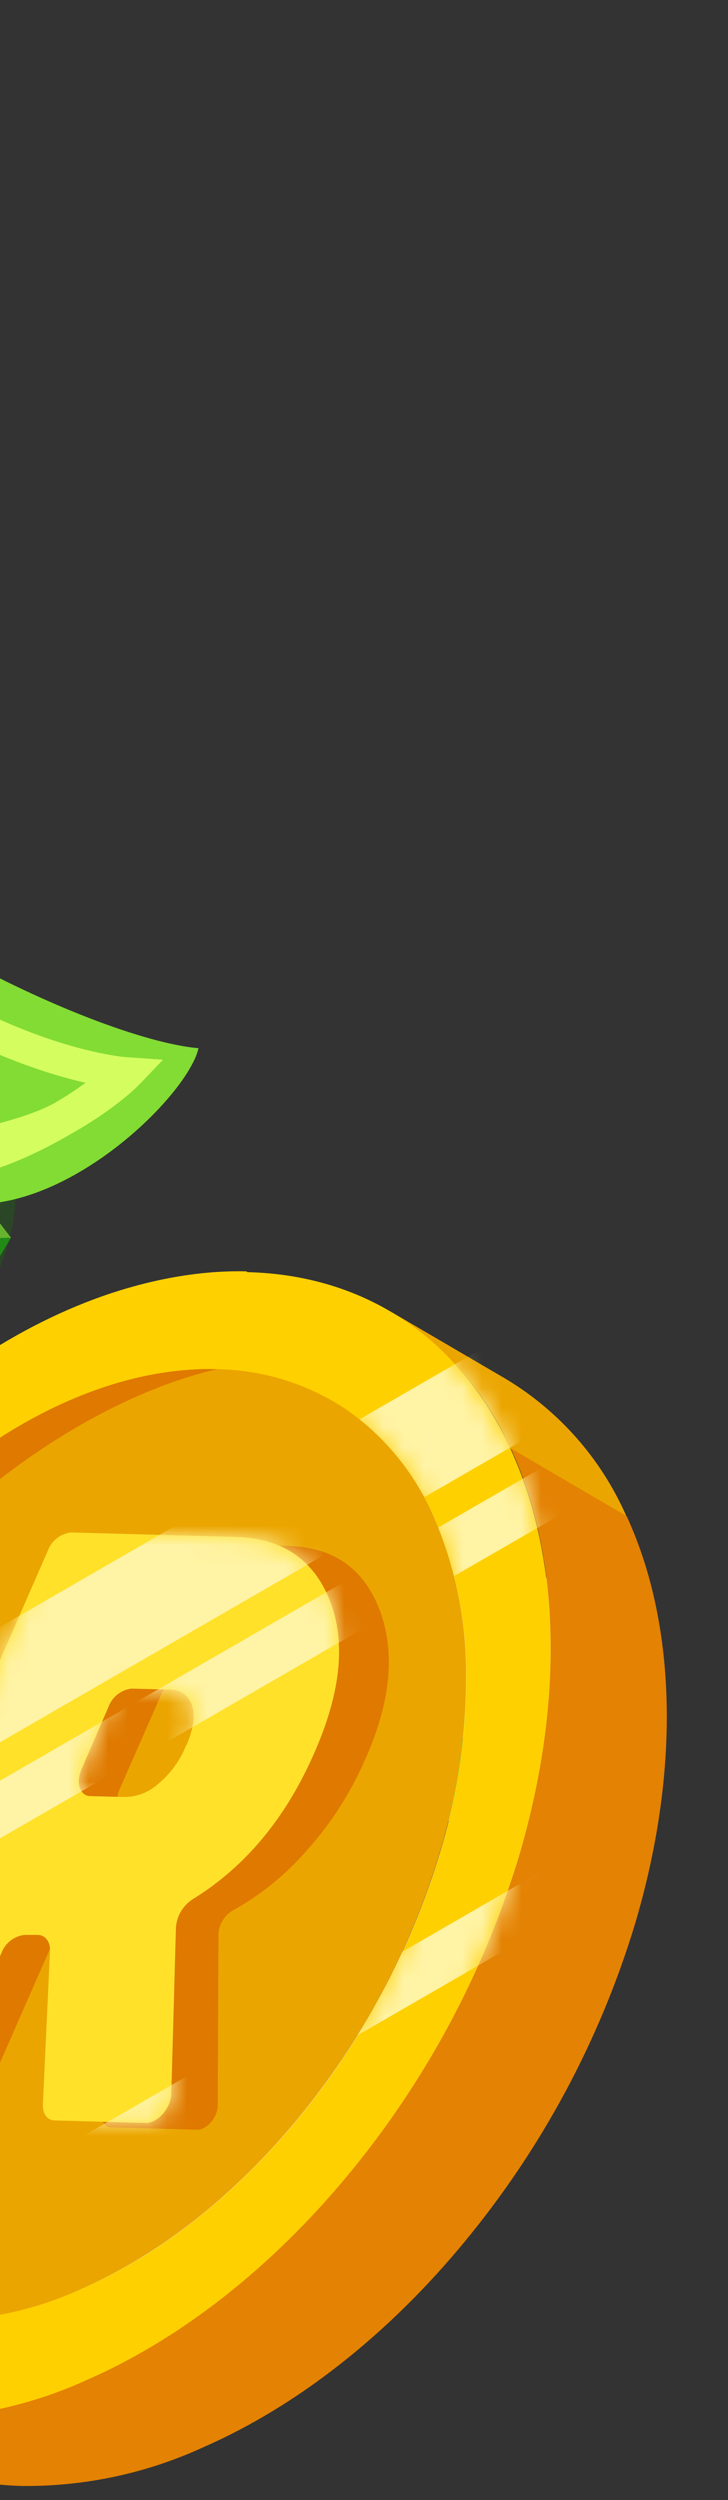 <svg width="37" height="127" viewBox="0 0 37 127" fill="none" xmlns="http://www.w3.org/2000/svg">
<rect x="0" y="0" width="37" height="127" fill="#333333" stroke="none"/>
<path d="M8.204 100.851L-22.375 109.234V100.851L9.258 92.468L8.204 100.851Z" fill="#25951C"/>
<path d="M-7.085 88.276C-20.266 90.721 -42.62 93.516 -43.463 93.516L-33.446 98.231L-22.374 100.851L9.258 92.468L-7.085 88.276Z" fill="#85DC30"/>
<path fill-rule="evenodd" clip-rule="evenodd" d="M-6.528 89.314L3.593 91.961L5.041 92.468L-22.908 99.295L-39.773 94.563L-38.191 94.039L-6.528 89.314ZM-35.028 94.563L-22.895 98.214L1.298 92.444L-6.588 90.382L-35.028 94.563Z" fill="#C7F85B"/>
<path d="M8.204 91.419L-22.375 99.802V91.419L9.258 83.036L8.204 91.419Z" fill="#25951C"/>
<path d="M-7.085 78.844C-20.266 81.289 -42.62 84.084 -43.463 84.084L-33.446 88.799L-22.374 91.419L9.258 83.036L-7.085 78.844Z" fill="#85DC30"/>
<path fill-rule="evenodd" clip-rule="evenodd" d="M-6.528 79.883L3.593 82.53L5.041 83.036L-22.908 89.864L-39.773 85.132L-38.191 84.608L-6.528 79.883ZM-35.028 85.132L-22.895 88.783L1.298 83.013L-6.588 80.951L-35.028 85.132Z" fill="#C7F85B"/>
<path d="M-5.504 72.557L19.803 97.706L-1.813 104.517L-15.521 93.515L-22.902 77.797L-5.504 72.557Z" fill="#88CF42"/>
<path d="M19.803 97.706L-1.813 104.517L-3.395 112.376L18.748 105.565L19.803 97.706Z" fill="#25951C"/>
<path opacity="0.3" d="M19.275 101.375C-7.085 104.518 -22.902 78.322 -22.902 77.798L-2.868 80.418C13.3 86.355 21.911 88.8 19.275 101.375Z" fill="#1A7109"/>
<path d="M18.748 95.611C12.421 99.384 2.756 96.484 -1.286 94.564L1.35 87.752C9.785 88.8 25.075 91.839 18.748 95.611Z" fill="#25951C"/>
<path d="M10.313 92.992C-1.919 100.536 -16.927 86.006 -22.902 77.798L-2.34 70.987C9.469 82.723 22.087 83.91 27.711 83.037C27.711 87.228 18.237 103.015 10.313 92.992Z" fill="#82DC34"/>
<path fill-rule="evenodd" clip-rule="evenodd" d="M-2.633 72.375L-2.136 72.851C5.117 79.801 11.678 82.722 16.374 83.921C18.727 84.521 20.622 84.692 21.914 84.715C22.56 84.726 23.056 84.701 23.383 84.674C23.547 84.661 23.668 84.647 23.745 84.637C23.784 84.632 23.811 84.628 23.827 84.626L23.84 84.624L23.841 84.624L23.843 84.623L25.927 84.263L24.958 86.135L24.02 85.656C24.958 86.135 24.958 86.135 24.958 86.135L24.956 86.139L24.953 86.146L24.942 86.165C24.934 86.18 24.923 86.202 24.908 86.229C24.878 86.282 24.836 86.358 24.78 86.453C24.668 86.644 24.502 86.914 24.279 87.245C23.834 87.907 23.16 88.817 22.23 89.832C20.371 91.862 18.073 94.159 13.95 95.889C13.95 95.889 12.929 95.513 12.27 95.017C11.61 94.522 11.079 93.879 11.079 93.879C14.864 92.291 18.971 90.278 20.67 88.422C21.21 87.832 21.654 87.284 22.006 86.812C21.963 86.812 21.92 86.811 21.876 86.81C20.433 86.784 18.374 86.595 15.85 85.951C10.905 84.689 4.215 81.693 -3.101 74.833C-5.639 75.858 -9.124 77.17 -12.055 78.255C-13.65 78.845 -15.086 79.37 -16.122 79.747C-16.194 79.773 -16.264 79.799 -16.331 79.823C-16.092 80.079 -15.813 80.371 -15.498 80.693C-14.308 81.907 -12.609 83.531 -10.574 85.169C-6.459 88.48 4.164 93.306 9.347 93.552C9.347 93.552 8.319 94.019 8.014 94.158C7.71 94.297 6.645 94.605 6.645 94.605C0.757 94.326 -7.712 90.168 -11.901 86.798C-14.017 85.096 -15.778 83.412 -17.009 82.155C-17.626 81.525 -18.111 81.001 -18.444 80.633C-18.611 80.448 -18.739 80.303 -18.827 80.203C-18.87 80.152 -18.904 80.113 -18.927 80.087L-18.954 80.055L-18.961 80.047L-18.964 80.043C-18.964 80.043 -18.964 80.043 -18.157 79.369L-18.516 78.384L-18.07 78.222C-17.781 78.118 -17.364 77.967 -16.847 77.779C-15.813 77.403 -14.382 76.88 -12.791 76.291C-9.606 75.112 -5.8 73.677 -3.271 72.637L-2.633 72.375ZM-18.157 79.369L-18.516 78.384L-19.935 78.894L-18.964 80.043L-18.157 79.369Z" fill="#D4FD5F"/>
<ellipse cx="1.35" cy="85.656" rx="7.908" ry="5.763" fill="#D4FD5F"/>
<path d="M19.812 66.602L25.705 70.047C28.421 71.68 30.562 74.116 31.835 77.019L25.943 73.597C24.674 70.686 22.532 68.241 19.812 66.602V66.602Z" fill="#EBA500"/>
<path d="M-6.018 124.3L-11.905 120.856C-14.631 119.217 -16.778 116.771 -18.049 113.856C-19.966 109.702 -20.552 104.455 -19.724 98.786C-18.793 92.82 -16.649 87.107 -13.424 82.001C-10.316 76.916 -6.175 72.541 -1.269 69.159C3.352 66.08 8.178 64.488 12.515 64.584L18.413 68.029C14.071 67.924 9.263 69.516 4.628 72.604C-0.28 75.982 -4.422 80.356 -7.527 85.441C-10.753 90.547 -12.899 96.26 -13.831 102.227C-14.655 107.895 -14.074 113.142 -12.157 117.296C-10.886 120.211 -8.74 122.658 -6.018 124.3V124.3Z" fill="#FFD000"/>
<path d="M-2.788 84.728L-8.703 81.283C-6.425 78.191 -3.64 75.506 -0.468 73.341C3.37 70.77 7.373 69.452 11.038 69.553C11.903 69.576 12.764 69.684 13.609 69.873L19.506 73.318C18.661 73.129 17.8 73.022 16.935 72.998C13.275 72.902 9.267 74.215 5.424 76.786C2.26 78.952 -0.516 81.637 -2.788 84.728V84.728Z" fill="#FFD000"/>
<path d="M4.967 84.568L-0.93 81.123L-0.926 81.123L4.967 84.568Z" fill="#CA820B"/>
<path d="M-0.871 81.063L5.026 84.508L4.967 84.568L-0.926 81.123L-0.871 81.063Z" fill="#CA820B"/>
<path d="M5.241 84.275L5.026 84.508L-0.871 81.063L-0.656 80.83L4.551 83.872L5.241 84.275Z" fill="#FCDF8F"/>
<path d="M-0.656 80.83L5.241 84.275C5.218 84.352 5.191 84.43 5.168 84.508L-0.729 81.063C-0.701 80.985 -0.679 80.916 -0.656 80.83Z" fill="#CA820B"/>
<path d="M-0.729 81.063L5.168 84.508L5.022 84.508L-0.875 81.063L-0.729 81.063Z" fill="#CA820B"/>
<path d="M5.649 84.503L5.191 84.503L-0.706 81.058L-0.221 81.058L5.649 84.503Z" fill="#FCDF8F"/>
<path d="M-0.729 81.063L5.168 84.508C4.884 85.423 4.601 86.402 4.322 87.308L-1.575 83.863C-1.296 82.957 -1.008 81.983 -0.729 81.063Z" fill="#FCDF8F"/>
<path d="M4.313 87.514L-1.584 84.069C-1.626 84.069 -1.63 83.978 -1.584 83.863L4.313 87.308C4.267 87.422 4.267 87.491 4.313 87.514Z" fill="#FCDF8F"/>
<path d="M4.313 87.514L-1.584 84.069C-1.57 84.073 -1.554 84.073 -1.539 84.069L-1.456 84.069L4.436 87.514L4.358 87.514C4.344 87.519 4.327 87.519 4.313 87.514V87.514Z" fill="#CA820B"/>
<path d="M0.676 84.206L6.573 87.651C6.471 87.59 6.357 87.553 6.239 87.546C6.046 87.546 5.85 87.514 5.658 87.509C5.237 87.509 4.82 87.509 4.436 87.509L-1.456 84.064C-1.077 84.064 -0.66 84.064 -0.235 84.064C-0.043 84.064 0.149 84.064 0.342 84.101C0.46 84.108 0.575 84.144 0.676 84.206V84.206Z" fill="#CA820B"/>
<path d="M5.726 75.843L11.619 79.288C11.404 79.288 11.331 79.389 11.239 79.645L5.342 76.2C5.433 75.944 5.511 75.834 5.726 75.843Z" fill="#FCDF8F"/>
<path d="M11.939 79.302L11.619 79.302L5.726 75.857L6.046 75.857L11.939 79.302Z" fill="#FCDF8F"/>
<path d="M5.342 76.2L11.239 79.645C10.814 81.15 10.397 82.573 9.972 84.078L4.079 80.633C4.5 79.128 4.917 77.715 5.342 76.2Z" fill="#FCDF8F"/>
<path d="M5.648 84.503C5.594 84.478 5.542 84.447 5.493 84.412L4.985 84.115L4.317 83.726L-0.258 81.058C0.291 81.058 0.845 81.013 1.389 81.026C2.153 81.026 2.922 80.976 3.718 80.99C3.896 80.99 3.974 80.885 4.066 80.633L9.958 84.078C9.871 84.329 9.793 84.439 9.615 84.435C8.814 84.435 8.046 84.485 7.286 84.471C6.751 84.458 6.202 84.49 5.648 84.503Z" fill="#FCDF8F"/>
<path d="M11.939 79.302L11.889 79.275L11.829 79.238L11.683 79.151L6.083 75.88C6.6 75.88 7.09 75.88 7.62 75.839L13.513 79.284C12.987 79.32 12.492 79.338 11.98 79.325L11.939 79.302Z" fill="#FCDF8F"/>
<path d="M13.49 79.26C13.49 79.26 13.49 79.26 13.462 79.26L7.597 75.829L7.735 75.829L13.632 79.274L13.49 79.26Z" fill="#FCDF8F"/>
<path d="M7.863 75.839L13.755 79.284C13.716 79.267 13.674 79.256 13.632 79.251L7.735 75.807C7.779 75.811 7.822 75.822 7.863 75.839V75.839Z" fill="#FCDF8F"/>
<path d="M7.863 75.839L13.755 79.284C13.829 79.329 13.806 79.407 13.755 79.544L7.863 76.1C7.913 75.962 7.931 75.885 7.863 75.839Z" fill="#CA820B"/>
<path d="M0.131 103.791C0.026 103.837 -0.034 103.901 -0.102 104.098L-5.995 100.653C-5.926 100.456 -5.871 100.392 -5.766 100.346L0.131 103.791Z" fill="#FCDF8F"/>
<path d="M0.131 103.791L-5.766 100.346L-5.615 100.296L-0.409 103.338L0.282 103.741L0.131 103.791Z" fill="#FCDF8F"/>
<path d="M7.849 76.099L13.742 79.544C13.325 80.967 12.9 82.472 12.483 83.895L6.591 80.459C7.007 79.027 7.433 77.522 7.849 76.099Z" fill="#CA820B"/>
<path d="M6.591 80.459L12.483 83.904C12.474 84.027 12.44 84.147 12.383 84.256L6.486 80.811C6.543 80.702 6.579 80.582 6.591 80.459Z" fill="#CA820B"/>
<path d="M12.836 84.243L12.378 84.243L6.481 80.798L6.939 80.798L12.836 84.243Z" fill="#FCDF8F"/>
<path d="M15.69 79.448L9.798 76.003C9.798 75.861 9.871 75.761 10.027 75.774L15.924 79.219C15.768 79.206 15.709 79.306 15.69 79.448Z" fill="#FCDF8F"/>
<path d="M0.397 103.759L0.282 103.759L-5.615 100.314L-5.5 100.314C-5.064 100.329 -4.627 100.313 -4.192 100.268L1.7 103.713C1.267 103.76 0.832 103.776 0.397 103.759V103.759Z" fill="#FCDF8F"/>
<path d="M1.7 103.713L1.673 103.713L-4.192 100.282L-4.082 100.282L1.819 103.7C1.78 103.707 1.74 103.711 1.7 103.713V103.713Z" fill="#FCDF8F"/>
<path d="M9.798 76.003L15.695 79.448L15.379 80.514L9.487 77.069L9.798 76.003Z" fill="#FCDF8F"/>
<path d="M16.139 79.229L15.924 79.229L10.027 75.784L10.246 75.784L16.116 79.215L10.246 75.784L16.143 79.229L16.139 79.229Z" fill="#FCDF8F"/>
<path d="M5.626 84.627L11.523 88.072L11.486 88.072C11.303 88.072 11.23 88.172 11.138 88.433L5.246 84.988C5.333 84.727 5.411 84.622 5.589 84.627L5.626 84.627Z" fill="#CA820B"/>
<path d="M2.954 102.629C2.915 102.912 2.78 103.172 2.572 103.367C2.363 103.562 2.095 103.679 1.81 103.7L-4.082 100.255C-3.798 100.233 -3.531 100.115 -3.323 99.92C-3.115 99.725 -2.979 99.466 -2.939 99.184L2.954 102.629Z" fill="#FCDF8F"/>
<path d="M12.836 84.243C12.805 84.228 12.776 84.209 12.749 84.188L11.015 83.177L6.943 80.798C7.369 80.798 7.812 80.798 8.22 80.798L14.117 84.243C13.714 84.22 13.257 84.234 12.836 84.243Z" fill="#FCDF8F"/>
<path d="M14.199 84.142C14.178 84.174 14.15 84.2 14.117 84.22L8.224 80.775C8.259 80.756 8.288 80.727 8.307 80.692L14.199 84.142Z" fill="#FCDF8F"/>
<path d="M9.482 77.069L15.379 80.514C14.986 81.685 14.675 82.751 14.355 83.9L8.458 80.459C8.778 79.306 9.093 78.24 9.482 77.069Z" fill="#FCDF8F"/>
<path d="M14.199 84.142L8.302 80.693C8.357 80.624 8.407 80.523 8.457 80.455L14.355 83.9C14.304 83.968 14.249 84.069 14.199 84.142Z" fill="#FCDF8F"/>
<path d="M18.037 79.256C17.301 79.215 16.715 79.256 16.143 79.229L10.246 75.784C10.823 75.784 11.404 75.784 12.14 75.811L18.037 79.256Z" fill="#FCDF8F"/>
<path d="M-2.591 104.107L3.302 107.552C3.277 107.673 3.243 107.793 3.201 107.909L-2.696 104.464C-2.652 104.348 -2.617 104.229 -2.591 104.107V104.107Z" fill="#FCDF8F"/>
<path d="M19.506 73.318C19.452 73.293 19.4 73.264 19.35 73.231L13.609 69.873C14.777 70.139 15.899 70.58 16.935 71.181L22.827 74.626C21.793 74.025 20.673 73.584 19.506 73.318V73.318Z" fill="#FFD000"/>
<path d="M2.812 109.107L-3.08 105.662C-2.957 105.26 -2.829 104.857 -2.696 104.464L3.192 107.908C3.068 108.302 2.936 108.704 2.812 109.107Z" fill="#FCDF8F"/>
<path d="M-0.093 104.093L5.8 107.538C5.585 108.33 5.296 109.144 5.081 109.94C4.866 110.736 4.578 111.55 4.358 112.346L-1.534 108.901C-1.319 108.105 -1.031 107.291 -0.811 106.495C-0.592 105.699 -0.313 104.885 -0.093 104.093Z" fill="#CA820B"/>
<path d="M1.645 104.057L7.538 107.501C6.98 107.501 6.426 107.501 5.799 107.538L-0.093 104.093C0.529 104.066 1.087 104.061 1.645 104.057Z" fill="#CA820B"/>
<path d="M1.677 104.07L7.57 107.515L7.538 107.515L1.645 104.07L1.677 104.07Z" fill="#CA820B"/>
<path d="M1.677 104.07L7.57 107.515C7.657 107.566 7.57 107.666 7.57 107.817L1.677 104.372C1.696 104.221 1.76 104.121 1.677 104.07Z" fill="#FCDF8F"/>
<path d="M7.565 94.403L13.458 97.848C13.275 97.743 13.074 97.647 12.877 97.556L6.98 94.111C7.181 94.184 7.378 94.298 7.565 94.403Z" fill="#CA820B"/>
<path d="M4.354 100.411L10.251 103.855C9.101 104.064 7.932 104.142 6.765 104.089L0.868 100.644C2.035 100.698 3.204 100.619 4.354 100.411V100.411Z" fill="#FCDF8F"/>
<path d="M13.755 81.539L19.648 84.984C20.171 85.288 20.608 85.719 20.919 86.237L15.022 82.793C14.711 82.275 14.276 81.844 13.755 81.539V81.539Z" fill="#CA820B"/>
<path d="M7.575 107.817C7.085 109.258 6.66 110.768 6.239 112.268L0.342 108.823C0.767 107.323 1.193 105.813 1.682 104.372L7.575 107.817Z" fill="#FCDF8F"/>
<path d="M14.231 98.612L12.433 97.564L8.316 95.167C8.139 94.843 7.872 94.578 7.547 94.403L13.44 97.848C13.774 98.019 14.049 98.284 14.231 98.612V98.612Z" fill="#FCDF8F"/>
<path d="M6.22 112.31C6.17 112.424 6.161 112.493 6.22 112.529L0.323 109.084C0.259 109.048 0.273 108.979 0.323 108.86L6.22 112.31Z" fill="#FCDF8F"/>
<path d="M6.806 99.436L12.703 102.881C11.964 103.376 11.128 103.709 10.251 103.855L4.354 100.41C5.232 100.265 6.068 99.933 6.806 99.436V99.436Z" fill="#FCDF8F"/>
<path d="M17.74 94.536L11.843 91.091L11.788 91.055L17.68 94.5L17.74 94.536Z" fill="#CA820B"/>
<path d="M12.081 90.885L17.973 94.33C17.905 94.353 17.822 94.458 17.68 94.5L11.788 91.055C11.93 91.013 12.008 90.908 12.081 90.885Z" fill="#CA820B"/>
<path d="M13.627 101.984C13.38 102.342 13.07 102.652 12.712 102.899L6.815 99.454C7.173 99.207 7.483 98.897 7.73 98.539L13.627 101.984Z" fill="#FCDF8F"/>
<path d="M14.231 98.613C14.721 99.441 14.405 100.9 13.627 101.984L7.73 98.539C8.512 97.469 8.824 95.996 8.334 95.168C10.104 96.202 12.799 97.167 14.231 98.613Z" fill="#FCDF8F"/>
<path d="M18.417 94.875C18.193 94.747 17.959 94.664 17.74 94.536L11.843 91.091C12.067 91.219 12.3 91.297 12.52 91.43L18.417 94.875Z" fill="#FCDF8F"/>
<path d="M-1.804 109.153L4.093 112.598L3.805 112.598C3.201 112.598 2.588 112.621 1.975 112.662L-3.922 109.217C-3.309 109.176 -2.696 109.135 -2.092 109.153L-1.804 109.153Z" fill="#CA820B"/>
<path d="M-1.534 108.901L4.358 112.346C4.276 112.525 4.267 112.602 4.093 112.598L-1.804 109.153C-1.63 109.158 -1.621 109.08 -1.534 108.901Z" fill="#CA820B"/>
<path d="M6.22 112.31L0.323 108.86C0.326 108.848 0.326 108.836 0.323 108.824L6.22 112.269C6.219 112.282 6.219 112.296 6.22 112.31V112.31Z" fill="#FCDF8F"/>
<path d="M6.225 112.529L0.328 109.084C0.367 109.103 0.409 109.114 0.451 109.116L6.349 112.561C6.306 112.559 6.264 112.548 6.225 112.529V112.529Z" fill="#CA820B"/>
<path d="M16.916 71.181L22.809 74.626C23.029 74.754 23.267 74.891 23.45 75.033C25.402 76.387 26.941 78.256 27.896 80.432C28.991 82.94 29.558 85.646 29.561 88.383L23.669 84.938C23.662 82.201 23.093 79.495 21.999 76.987C21.046 74.81 19.509 72.94 17.557 71.584C17.374 71.442 17.15 71.309 16.916 71.181Z" fill="#FCDF8F"/>
<path d="M-3.414 119.689L-9.307 116.244C-8.545 116.692 -7.735 117.049 -6.891 117.31C-5.764 117.657 -4.594 117.846 -3.414 117.873C-0.779 117.895 1.829 117.332 4.221 116.226C8.151 114.492 11.971 111.477 15.201 107.534C18.431 103.6 20.855 99.068 22.333 94.198C23.265 91.192 23.728 88.062 23.706 84.915L29.598 88.36C29.621 91.507 29.158 94.638 28.226 97.643C26.746 102.514 24.321 107.045 21.089 110.978C17.886 114.899 14.048 117.914 10.109 119.671C7.715 120.778 5.106 121.34 2.469 121.318C1.291 121.291 0.123 121.101 -1.003 120.755C-1.845 120.494 -2.654 120.136 -3.414 119.689V119.689Z" fill="#FCDF8F"/>
<path d="M-6.017 124.301L-11.905 120.856C-10.973 121.399 -9.981 121.835 -8.95 122.155C-8.166 122.396 -7.365 122.573 -6.553 122.686C-5.955 122.767 -5.353 122.816 -4.75 122.832C-1.563 122.863 1.592 122.186 4.487 120.851C9.244 118.76 13.856 115.123 17.754 110.402C21.656 105.667 24.582 100.206 26.364 94.335C28.651 86.613 28.528 79.146 25.956 73.574L31.849 77.019C34.42 82.591 34.566 90.058 32.261 97.78C30.474 103.656 27.542 109.12 23.633 113.856C19.744 118.582 15.128 122.214 10.365 124.305C7.471 125.64 4.316 126.317 1.129 126.286C0.525 126.272 -0.076 126.223 -0.674 126.14C-1.487 126.027 -2.291 125.849 -3.076 125.609C-4.103 125.287 -5.09 124.848 -6.017 124.301V124.301Z" fill="#E48203"/>
<path d="M12.515 64.612C8.178 64.507 3.366 66.099 -1.269 69.187C-6.175 72.569 -10.316 76.944 -13.424 82.028C-16.649 87.135 -18.793 92.847 -19.724 98.814C-20.552 104.482 -19.966 109.73 -18.049 113.884C-16.133 118.038 -12.971 120.92 -8.959 122.164C-8.176 122.405 -7.374 122.582 -6.562 122.695C-7.413 122.582 -8.253 122.399 -9.074 122.146C-13.063 120.906 -16.21 118.028 -18.113 113.87C-20.017 109.711 -20.589 104.468 -19.765 98.805C-18.828 92.841 -16.684 87.131 -13.465 82.024C-10.37 76.943 -6.241 72.569 -1.347 69.187C3.279 66.08 8.105 64.493 12.515 64.612Z" fill="#FFD000"/>
<path d="M4.564 103.997L10.457 107.442C10.237 107.442 10.095 107.566 9.999 107.822L4.107 104.377C4.194 104.121 4.336 103.993 4.564 103.997Z" fill="#CA820B"/>
<path d="M15.023 82.792L20.919 86.237C21.436 87.299 21.377 88.612 20.961 90.034L15.086 86.589C15.485 85.167 15.544 83.854 15.023 82.792Z" fill="#CA820B"/>
<path d="M15.086 86.59L20.979 90.035C20.709 91.02 20.266 91.95 19.671 92.78C19.195 93.382 18.629 93.907 17.992 94.335L12.099 90.89C12.735 90.46 13.301 89.935 13.778 89.335C14.372 88.504 14.815 87.575 15.086 86.59V86.59Z" fill="#CA820B"/>
<path d="M2.396 109.103L8.293 112.548C7.666 112.575 6.975 112.548 6.349 112.548L0.447 109.117C1.078 109.089 1.769 109.13 2.396 109.103Z" fill="#CA820B"/>
<path d="M4.107 104.377L9.999 107.822C9.583 109.245 9.162 110.75 8.741 112.168C8.654 112.461 8.636 112.571 8.439 112.566C8.391 112.57 8.342 112.57 8.293 112.566L2.396 109.121C2.445 109.124 2.493 109.124 2.542 109.121C2.744 109.121 2.762 109.016 2.849 108.723C3.265 107.305 3.691 105.8 4.107 104.377Z" fill="#CA820B"/>
<path d="M12.52 91.439L18.417 94.884L18.472 94.921C18.871 95.175 19.208 95.517 19.456 95.921C19.705 96.324 19.86 96.778 19.909 97.249L14.011 93.804C13.963 93.333 13.809 92.88 13.561 92.477C13.313 92.073 12.978 91.731 12.579 91.476L12.52 91.439Z" fill="#CA820B"/>
<path d="M14.011 93.795L19.909 97.24C19.934 98.218 19.792 99.193 19.488 100.122C19.124 101.349 18.59 102.517 17.9 103.595C17.145 104.779 16.065 105.72 14.789 106.308C13.414 106.916 11.949 107.299 10.452 107.442L4.564 103.997C6.061 103.853 7.525 103.47 8.901 102.863C10.176 102.276 11.255 101.334 12.008 100.15C12.701 99.075 13.236 97.905 13.595 96.677C13.902 95.749 14.043 94.773 14.011 93.795V93.795Z" fill="#CA820B"/>
<path d="M25.943 73.597C28.514 79.169 28.66 86.635 26.35 94.358C24.569 100.229 21.642 105.69 17.74 110.425C13.847 115.146 9.235 118.783 4.473 120.874C1.578 122.209 -1.576 122.885 -4.764 122.855C-5.367 122.838 -5.969 122.79 -6.566 122.708C-7.378 122.596 -8.18 122.418 -8.964 122.178C-12.976 120.933 -16.142 118.06 -18.054 113.897C-19.966 109.734 -20.556 104.496 -19.728 98.827C-18.797 92.861 -16.653 87.148 -13.429 82.042C-10.321 76.957 -6.18 72.582 -1.273 69.2C3.347 66.121 8.174 64.529 12.589 64.625C18.591 64.776 23.372 68.002 25.943 73.597ZM15.196 107.579C18.427 103.646 20.85 99.114 22.329 94.243C23.261 91.238 23.724 88.107 23.701 84.961C23.694 82.224 23.125 79.518 22.031 77.01C21.078 74.833 19.541 72.963 17.589 71.607C15.649 70.317 13.38 69.612 11.052 69.575C7.392 69.475 3.384 70.792 -0.454 73.363C-4.518 76.172 -7.946 79.802 -10.519 84.018C-13.188 88.259 -14.965 92.999 -15.744 97.949C-16.43 102.657 -15.954 107.007 -14.371 110.457C-12.788 113.906 -10.181 116.303 -6.868 117.319C-5.741 117.666 -4.571 117.855 -3.391 117.882C-0.756 117.903 1.852 117.341 4.244 116.235C8.174 114.501 11.994 111.486 15.224 107.543" fill="#FFD000"/>
<mask id="mask0_4608_439636" style="mask-type:alpha" maskUnits="userSpaceOnUse" x="-21" y="64" width="49" height="59">
<path d="M25.943 73.597C28.514 79.169 28.66 86.635 26.35 94.358C24.569 100.229 21.642 105.69 17.74 110.425C13.847 115.146 9.235 118.783 4.473 120.874C1.578 122.209 -1.576 122.885 -4.764 122.855C-5.367 122.838 -5.969 122.79 -6.566 122.708C-7.378 122.596 -8.18 122.418 -8.964 122.178C-12.976 120.933 -16.142 118.06 -18.054 113.897C-19.966 109.734 -20.556 104.496 -19.728 98.827C-18.797 92.861 -16.653 87.148 -13.429 82.042C-10.321 76.957 -6.18 72.582 -1.273 69.2C3.347 66.121 8.174 64.529 12.589 64.625C18.591 64.776 23.372 68.002 25.943 73.597ZM15.196 107.579C18.427 103.646 20.85 99.114 22.329 94.243C23.261 91.238 23.724 88.107 23.701 84.961C23.694 82.224 23.125 79.518 22.031 77.01C21.078 74.833 19.541 72.963 17.589 71.607C15.649 70.317 13.38 69.612 11.052 69.575C7.392 69.475 3.384 70.792 -0.454 73.363C-4.518 76.172 -7.946 79.802 -10.519 84.018C-13.188 88.259 -14.965 92.999 -15.744 97.949C-16.43 102.657 -15.954 107.007 -14.371 110.457C-12.788 113.906 -10.181 116.303 -6.868 117.319C-5.741 117.666 -4.571 117.855 -3.391 117.882C-0.756 117.903 1.852 117.341 4.244 116.235C8.174 114.501 11.994 111.486 15.224 107.543" fill="#FFD000"/>
</mask>
<g mask="url(#mask0_4608_439636)">
<rect x="-54.609" y="114.18" width="118.906" height="5.071" transform="rotate(-30 -54.609 114.18)" fill="#FFF3A5"/>
<rect x="-33.799" y="130.467" width="91.279" height="2.536" transform="rotate(-30 -33.799 130.467)" fill="#FFF3A5"/>
<rect x="-43.405" y="115.519" width="91.279" height="2.536" transform="rotate(-30 -43.405 115.519)" fill="#FFF3A5"/>
</g>
<path d="M23.687 84.938C23.71 88.084 23.247 91.215 22.315 94.221C20.837 99.091 18.413 103.623 15.183 107.556C11.98 111.477 8.137 114.492 4.203 116.249C1.811 117.355 -0.797 117.917 -3.433 117.896C-4.612 117.869 -5.782 117.68 -6.91 117.333C-10.222 116.304 -12.857 113.906 -14.412 110.471C-15.968 107.035 -16.467 102.67 -15.785 97.963C-15.003 92.998 -13.216 88.246 -10.533 83.996C-7.96 79.779 -4.531 76.149 -0.468 73.341C3.37 70.77 7.373 69.452 11.038 69.553C13.367 69.59 15.636 70.295 17.575 71.584C19.527 72.94 21.064 74.81 22.017 76.987C23.112 79.495 23.68 82.201 23.687 84.938Z" fill="#EBA500"/>
<path d="M-14.412 110.471C-12.857 113.906 -10.222 116.304 -6.91 117.333C-10.649 113.827 -15.936 105.719 -12.317 92.862C-8.694 79.988 3.009 71.374 11.038 69.553C7.373 69.452 3.37 70.77 -0.468 73.341C-4.531 76.149 -7.96 79.779 -10.533 83.996C-13.216 88.246 -15.003 92.998 -15.785 97.963C-16.467 102.67 -15.968 107.035 -14.412 110.471Z" fill="#DF7900"/>
<path d="M19.306 81.809C20.102 83.944 19.857 86.46 18.57 89.358C17.787 91.159 16.704 92.815 15.367 94.253C14.353 95.369 13.163 96.312 11.844 97.044C11.631 97.167 11.451 97.341 11.322 97.552C11.192 97.762 11.117 98.001 11.103 98.247L11.067 106.939C11.067 107.557 10.518 108.202 10.005 108.188L5.655 108.069C5.353 108.069 5.151 107.804 5.156 107.433L5.293 99.061C5.293 98.691 5.101 98.439 4.794 98.43L3.422 98.393C3.21 98.418 3.01 98.502 2.842 98.634C2.675 98.767 2.548 98.943 2.475 99.144L-1.016 107.104C-1.087 107.306 -1.213 107.484 -1.381 107.618C-1.548 107.751 -1.75 107.835 -1.963 107.859L-6.364 107.74C-6.821 107.74 -7 107.191 -6.753 106.623L5.334 79.055C5.407 78.855 5.534 78.678 5.702 78.546C5.869 78.414 6.07 78.33 6.281 78.305L14.672 78.534C16.959 78.598 18.504 79.689 19.306 81.809ZM12.787 88.864C13.217 87.885 13.322 87.075 13.116 86.448C12.91 85.821 12.439 85.492 11.652 85.474L9.109 85.4C8.897 85.426 8.696 85.509 8.529 85.642C8.362 85.774 8.235 85.95 8.162 86.151L6.08 90.89C5.828 91.462 6.016 91.998 6.464 92.007L8.981 92.075L9.072 92.075C9.826 92.065 10.546 91.766 11.085 91.238C11.829 90.588 12.412 89.773 12.787 88.859" fill="#DF7900"/>
<path d="M9.802 96.476C9.555 96.632 9.349 96.844 9.2 97.094C9.051 97.345 8.962 97.627 8.942 97.918L8.708 106.317C8.708 107.081 8.017 107.859 7.4 107.845L2.788 107.717C2.399 107.717 2.157 107.374 2.18 106.893L2.541 99.116C2.564 98.659 2.317 98.306 1.933 98.293L1.237 98.293C0.979 98.325 0.734 98.427 0.529 98.588C0.324 98.75 0.167 98.964 0.075 99.208L-3.127 106.587C-3.22 106.831 -3.378 107.045 -3.583 107.207C-3.789 107.368 -4.034 107.47 -4.294 107.502L-9.001 107.374C-9.559 107.374 -9.784 106.692 -9.459 106.001L2.436 78.762C2.528 78.518 2.686 78.303 2.892 78.142C3.097 77.981 3.343 77.879 3.603 77.847L11.988 78.076C14.352 78.14 15.946 79.223 16.769 81.324C17.593 83.426 17.32 86.018 15.95 89.102C14.511 92.377 12.461 94.835 9.802 96.476ZM9.472 88.676C9.843 87.802 9.93 87.121 9.756 86.631C9.678 86.379 9.515 86.161 9.295 86.015C9.075 85.869 8.811 85.804 8.548 85.831L6.686 85.78C6.426 85.811 6.18 85.912 5.974 86.074C5.768 86.235 5.611 86.45 5.52 86.695L4.147 89.87C3.836 90.579 4.065 91.243 4.605 91.243L6.215 91.284L6.316 91.284C6.941 91.287 7.545 91.059 8.013 90.643C8.664 90.111 9.166 89.419 9.472 88.635" fill="#FFE12A"/>
<mask id="mask1_4608_439636" style="mask-type:alpha" maskUnits="userSpaceOnUse" x="-10" y="77" width="28" height="31">
<path d="M9.802 96.476C9.556 96.632 9.349 96.844 9.2 97.094C9.051 97.344 8.962 97.626 8.942 97.917L8.708 106.317C8.708 107.081 8.018 107.858 7.4 107.845L2.788 107.717C2.4 107.717 2.157 107.373 2.18 106.893L2.541 99.116C2.564 98.658 2.317 98.306 1.933 98.292L1.237 98.292C0.979 98.325 0.734 98.427 0.529 98.588C0.324 98.749 0.168 98.963 0.075 99.207L-3.127 106.587C-3.22 106.831 -3.378 107.045 -3.583 107.206C-3.789 107.367 -4.034 107.47 -4.294 107.502L-9.001 107.373C-9.559 107.373 -9.783 106.692 -9.459 106.001L2.436 78.762C2.529 78.518 2.686 78.303 2.892 78.142C3.097 77.981 3.343 77.879 3.603 77.847L11.989 78.076C14.352 78.14 15.946 79.223 16.769 81.324C17.593 83.425 17.32 86.018 15.95 89.101C14.511 92.377 12.461 94.835 9.802 96.476ZM9.472 88.676C9.843 87.802 9.93 87.12 9.756 86.631C9.678 86.379 9.515 86.161 9.295 86.015C9.075 85.869 8.811 85.804 8.548 85.83L6.686 85.78C6.426 85.811 6.18 85.912 5.974 86.073C5.769 86.235 5.611 86.45 5.52 86.695L4.147 89.87C3.836 90.579 4.065 91.242 4.605 91.242L6.215 91.284L6.316 91.284C6.941 91.287 7.546 91.059 8.013 90.643C8.664 90.11 9.166 89.418 9.472 88.635" fill="#FFE12A"/>
</mask>
<g mask="url(#mask1_4608_439636)">
<rect x="-54.609" y="114.179" width="118.906" height="5.071" transform="rotate(-30 -54.609 114.179)" fill="#FFF3A5"/>
<rect x="-33.799" y="130.467" width="91.279" height="2.536" transform="rotate(-30 -33.799 130.467)" fill="#FFF3A5"/>
<rect x="-43.405" y="115.519" width="91.279" height="2.536" transform="rotate(-30 -43.405 115.519)" fill="#FFF3A5"/>
</g>
<g clip-path="url(#clip0_4608_439636)">
<path d="M-17.925 38.753L0.556 62.873L-19.947 63.823L-29.233 52.126L-34.387 39.333L-17.925 38.753Z" fill="#88CF42"/>
<path d="M0.556 62.873L-19.947 63.823L-20.728 66.004L-0.783 65.139L0.556 62.873Z" fill="#25951C"/>
<path d="M-33.458 68.021C-33.458 68.021 -42.659 59.23 -42.621 50.751C-34.874 55.33 -19.847 52.016 -13.302 49.786C-10.691 55.685 0.02 61.145 0.02 61.145C-3.561 64.256 -13.619 72.778 -33.458 68.021Z" fill="#82DC34"/>
<path opacity="0.3" d="M-0.527 65.562C-24.67 62.787 -34.474 39.73 -34.386 39.331L-16.873 45.255C-3.377 52.949 3.931 56.5 -0.527 65.562Z" fill="#1A7109"/>
<path d="M-0.039 61.068C-6.336 62.701 -14.513 58.597 -17.814 56.341L-14.317 51.669C-6.933 54.122 6.259 59.435 -0.039 61.068Z" fill="#25951C"/>
<path d="M-7.16 57.419C-19.377 60.767 -30.401 46.756 -34.386 39.331L-19.505 34.39C-10.88 45.646 4.904 52.81 10.088 53.248C9.39 56.441 -1.73 66.608 -7.16 57.419Z" fill="#82DC34"/>
<path d="M-19.801 35.618L-19.435 36.079C-14.096 42.795 -4.225 49.865 -0.217 51.699C1.791 52.617 3.46 53.119 4.614 53.39C5.192 53.526 5.64 53.603 5.938 53.647C6.086 53.669 6.197 53.682 6.268 53.69C6.303 53.694 6.328 53.696 6.343 53.697L6.355 53.698L6.358 53.698L8.285 53.833L7.105 55.069L7.102 55.072L7.098 55.076L7.086 55.088C7.076 55.099 7.062 55.113 7.044 55.13C7.009 55.165 6.958 55.215 6.892 55.276C6.76 55.4 6.566 55.573 6.312 55.781C5.802 56.198 5.046 56.759 4.044 57.35C2.04 58.532 -0.402 59.831 -4.385 60.34C-4.385 60.34 -5.236 59.853 -5.745 59.347C-6.253 58.84 -6.622 58.246 -6.622 58.246C-2.966 57.779 1.05 57.05 2.882 55.97C3.464 55.627 3.953 55.296 4.347 55.006C4.309 54.997 4.27 54.988 4.231 54.979C2.943 54.676 1.129 54.128 -1.025 53.142C-5.245 51.211 -15.219 44.06 -20.63 37.399C-20.63 37.399 -26.73 40.441 -29.387 41.598C-29.215 41.84 -28.465 42.683 -28.236 42.989C-27.372 44.148 -26.121 45.718 -24.57 47.365C-21.435 50.694 -12.722 56.454 -8.119 57.657C-8.119 57.657 -9.118 57.811 -9.414 57.857C-9.71 57.904 -10.715 57.929 -10.715 57.929C-15.944 56.562 -22.839 51.734 -26.03 48.346C-27.642 46.634 -28.939 45.006 -29.834 43.807C-30.281 43.206 -30.629 42.712 -30.865 42.366C-30.984 42.193 -31.075 42.057 -31.136 41.963C-31.167 41.916 -31.191 41.88 -31.207 41.855L-31.226 41.826L-31.231 41.818L-31.233 41.815L-32.461 40.183C-28.37 39.263 -20.469 35.954 -20.469 35.954L-19.801 35.618Z" fill="#D4FD5F"/>
</g>
<defs>
<clipPath id="clip0_4608_439636">
<rect width="77.996" height="77.996" fill="white" transform="translate(-30.768 0.074) rotate(30.587)"/>
</clipPath>
</defs>
</svg>
